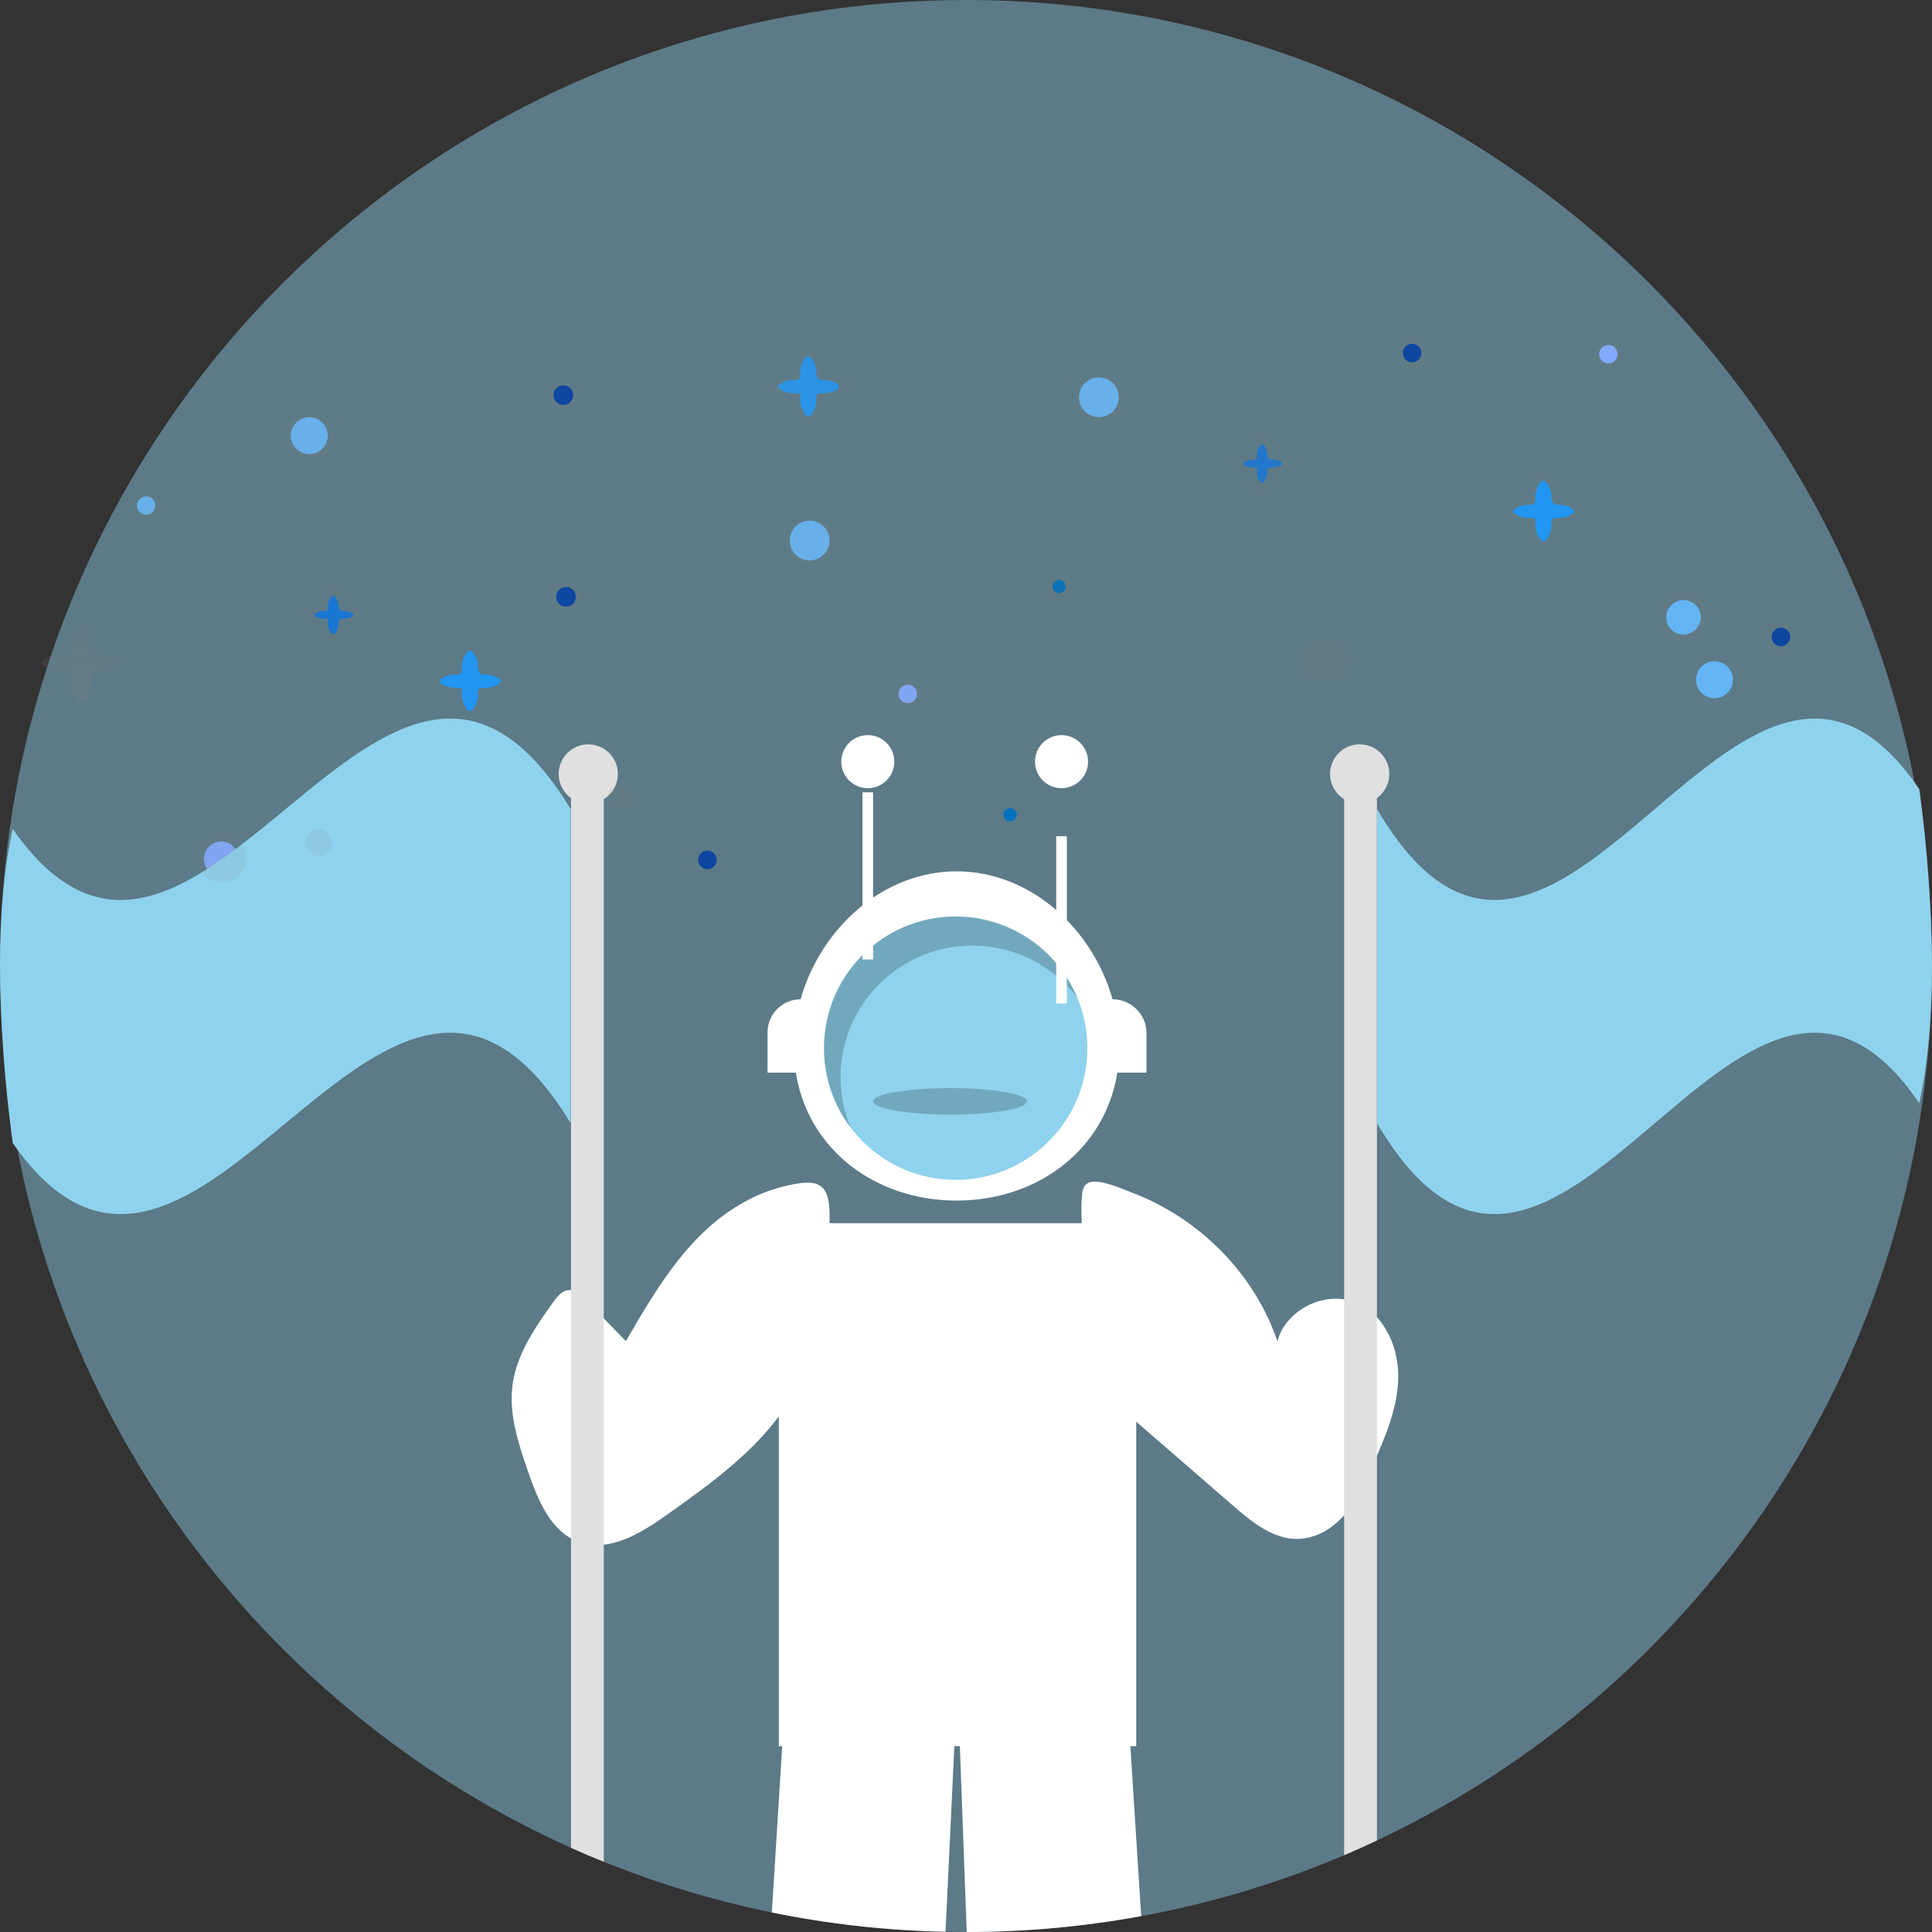 <svg width="63" height="63" viewBox="0 0 63 63" fill="none" xmlns="http://www.w3.org/2000/svg">
<rect x="0" y="0" width="63" height="63" fill="#333333" stroke="none"/>
<g clip-path="url(#clip0)">
<path opacity="0.45" d="M63 31.5C63.001 33.22 62.862 34.936 62.584 36.633C62.561 36.774 62.537 36.914 62.512 37.054C60.708 47.194 54.053 55.656 45.031 59.954C44.988 59.975 44.944 59.995 44.9 60.016C44.547 60.182 44.191 60.342 43.831 60.496C43.734 60.536 43.638 60.577 43.54 60.617C41.589 61.425 39.562 62.033 37.488 62.431C37.397 62.45 37.305 62.466 37.213 62.483C35.336 62.826 33.432 63 31.523 63H31.436C31.266 63 31.097 62.998 30.928 62.994C30.896 62.994 30.864 62.994 30.832 62.992C28.929 62.954 27.034 62.743 25.169 62.364C25.078 62.345 24.987 62.326 24.896 62.306C23.219 61.949 21.575 61.454 19.979 60.826C19.881 60.789 19.785 60.75 19.688 60.71C19.328 60.566 18.972 60.414 18.62 60.255C18.576 60.235 18.531 60.215 18.488 60.195C9.203 55.978 2.326 47.388 0.488 37.054C0.463 36.914 0.439 36.774 0.416 36.633C-0.138 33.241 -0.139 29.782 0.413 26.389C0.444 26.194 0.478 25.999 0.514 25.805C0.762 24.444 1.1 23.102 1.527 21.786C1.57 21.652 1.614 21.518 1.659 21.384C5.873 8.95 17.642 0 31.5 0C46.952 0 59.806 11.127 62.486 25.805C62.522 25.999 62.556 26.194 62.587 26.389C62.863 28.079 63.001 29.788 63 31.5Z" fill="#8FD2ED"/>
<path d="M26.904 12.391H26.736C26.702 12.391 26.617 12.257 26.617 12.219V12.062C26.617 11.941 26.48 11.606 26.358 11.606C26.236 11.606 26.098 11.941 26.098 12.062V12.219C26.098 12.274 26.056 12.391 26.004 12.391H25.836C25.714 12.391 25.38 12.486 25.38 12.608C25.38 12.73 25.714 12.824 25.836 12.824H26.036C26.1 12.824 26.098 12.889 26.098 12.923V13.131C26.098 13.253 26.236 13.587 26.358 13.587C26.48 13.587 26.617 13.253 26.617 13.131V12.923C26.617 12.895 26.673 12.824 26.704 12.824H26.904C27.026 12.824 27.36 12.73 27.36 12.608C27.36 12.486 27.026 12.391 26.904 12.391Z" fill="#2196F3"/>
<path d="M3.364 21.326H3.142C3.097 21.326 2.985 21.148 2.985 21.097V20.891C2.985 20.73 2.803 20.289 2.642 20.289C2.481 20.289 2.299 20.73 2.299 20.891V21.097C2.299 21.17 2.243 21.326 2.175 21.326H1.953C1.792 21.326 1.351 21.45 1.351 21.611C1.351 21.772 1.792 21.897 1.953 21.897H2.218C2.301 21.897 2.299 21.983 2.299 22.027V22.302C2.299 22.463 2.481 22.905 2.642 22.905C2.803 22.905 2.985 22.463 2.985 22.302V22.027C2.985 21.991 3.059 21.897 3.1 21.897H3.364C3.525 21.897 3.967 21.772 3.967 21.611C3.967 21.45 3.525 21.326 3.364 21.326Z" fill="url(#paint0_linear)"/>
<path d="M27.076 12.325H26.854C26.809 12.325 26.697 12.148 26.697 12.097V11.891C26.697 11.73 26.515 11.289 26.354 11.289C26.193 11.289 26.011 11.73 26.011 11.891V12.097C26.011 12.17 25.955 12.325 25.886 12.325H25.665C25.503 12.325 25.062 12.45 25.062 12.611C25.062 12.772 25.503 12.897 25.665 12.897H25.929C26.013 12.897 26.011 12.983 26.011 13.027V13.302C26.011 13.463 26.193 13.905 26.354 13.905C26.515 13.905 26.697 13.463 26.697 13.302V13.027C26.697 12.991 26.77 12.897 26.811 12.897H27.076C27.237 12.897 27.678 12.772 27.678 12.611C27.678 12.45 27.237 12.325 27.076 12.325Z" fill="url(#paint1_linear)"/>
<path d="M51.047 16.393H50.825C50.78 16.393 50.668 16.215 50.668 16.165V15.958C50.668 15.797 50.486 15.356 50.325 15.356C50.164 15.356 49.982 15.797 49.982 15.958V16.165C49.982 16.237 49.926 16.393 49.858 16.393H49.636C49.475 16.393 49.033 16.518 49.033 16.679C49.033 16.84 49.475 16.964 49.636 16.964H49.9C49.984 16.964 49.982 17.051 49.982 17.095V17.37C49.982 17.53 50.164 17.972 50.325 17.972C50.486 17.972 50.668 17.53 50.668 17.37V17.095C50.668 17.058 50.742 16.964 50.782 16.964H51.047C51.208 16.964 51.649 16.84 51.649 16.679C51.649 16.518 51.208 16.393 51.047 16.393Z" fill="url(#paint2_linear)"/>
<path d="M41.522 14.988H41.414C41.393 14.988 41.329 14.903 41.329 14.878V14.779C41.329 14.701 41.233 14.488 41.156 14.488C41.078 14.488 40.983 14.701 40.983 14.779V14.878C40.983 14.913 40.981 14.988 40.948 14.988H40.841C40.763 14.988 40.55 15.04 40.55 15.117C40.55 15.195 40.763 15.247 40.841 15.247H40.968C41.009 15.247 40.983 15.306 40.983 15.327V15.46C40.983 15.537 41.078 15.75 41.156 15.75C41.233 15.75 41.329 15.537 41.329 15.46V15.327C41.329 15.309 41.374 15.247 41.394 15.247H41.522C41.599 15.247 41.812 15.195 41.812 15.117C41.812 15.04 41.599 14.988 41.522 14.988Z" fill="#1976D2"/>
<path d="M11.448 19.837H11.273C11.238 19.837 11.134 19.699 11.134 19.659V19.497C11.134 19.37 10.978 19.023 10.851 19.023C10.725 19.023 10.569 19.37 10.569 19.497V19.659C10.569 19.716 10.566 19.837 10.512 19.837H10.338C10.211 19.837 9.864 19.922 9.864 20.049C9.864 20.175 10.211 20.261 10.338 20.261H10.546C10.612 20.261 10.569 20.356 10.569 20.39V20.607C10.569 20.733 10.725 21.081 10.851 21.081C10.978 21.081 11.134 20.733 11.134 20.607V20.39C11.134 20.362 11.207 20.261 11.239 20.261H11.448C11.574 20.261 11.921 20.175 11.921 20.049C11.921 19.922 11.574 19.837 11.448 19.837Z" fill="url(#paint3_linear)"/>
<path d="M41.736 14.905H41.562C41.526 14.905 41.422 14.767 41.422 14.726V14.564C41.422 14.438 41.267 14.091 41.14 14.091C41.013 14.091 40.858 14.438 40.858 14.564V14.726C40.858 14.784 40.855 14.905 40.801 14.905H40.626C40.5 14.905 40.153 14.99 40.153 15.116C40.153 15.243 40.5 15.328 40.626 15.328H40.834C40.9 15.328 40.858 15.423 40.858 15.458V15.674C40.858 15.801 41.013 16.148 41.14 16.148C41.267 16.148 41.422 15.801 41.422 15.674V15.458C41.422 15.429 41.496 15.328 41.528 15.328H41.736C41.863 15.328 42.21 15.243 42.21 15.116C42.21 14.99 41.863 14.905 41.736 14.905Z" fill="url(#paint4_linear)"/>
<path d="M11.233 19.92H11.126C11.104 19.92 11.04 19.835 11.04 19.811V19.712C11.04 19.634 10.945 19.421 10.867 19.421C10.79 19.421 10.694 19.634 10.694 19.712V19.811C10.694 19.846 10.692 19.92 10.659 19.92H10.552C10.475 19.92 10.262 19.972 10.262 20.05C10.262 20.128 10.475 20.18 10.552 20.18H10.68C10.72 20.18 10.694 20.238 10.694 20.26V20.392C10.694 20.47 10.79 20.683 10.867 20.683C10.945 20.683 11.04 20.47 11.04 20.392V20.26C11.04 20.242 11.086 20.18 11.105 20.18H11.233C11.311 20.18 11.524 20.128 11.524 20.05C11.524 19.972 11.311 19.92 11.233 19.92Z" fill="#1976D2"/>
<path d="M35.834 13.603C36.192 13.603 36.483 13.312 36.483 12.954C36.483 12.595 36.192 12.305 35.834 12.305C35.475 12.305 35.185 12.595 35.185 12.954C35.185 13.312 35.475 13.603 35.834 13.603Z" fill="#64B5F6"/>
<path d="M34.536 19.343C34.655 19.343 34.752 19.247 34.752 19.127C34.752 19.008 34.655 18.911 34.536 18.911C34.416 18.911 34.319 19.008 34.319 19.127C34.319 19.247 34.416 19.343 34.536 19.343Z" fill="#0071BC"/>
<path d="M10.085 14.807C10.418 14.807 10.687 14.538 10.687 14.205C10.687 13.873 10.418 13.603 10.085 13.603C9.752 13.603 9.483 13.873 9.483 14.205C9.483 14.538 9.752 14.807 10.085 14.807Z" fill="#64B5F6"/>
<path d="M4.765 16.785C4.931 16.785 5.066 16.65 5.066 16.484C5.066 16.318 4.931 16.183 4.765 16.183C4.598 16.183 4.464 16.318 4.464 16.484C4.464 16.65 4.598 16.785 4.765 16.785Z" fill="#64B5F6"/>
<path d="M29.601 22.929C29.767 22.929 29.902 22.795 29.902 22.628C29.902 22.462 29.767 22.327 29.601 22.327C29.435 22.327 29.3 22.462 29.3 22.628C29.3 22.795 29.435 22.929 29.601 22.929Z" fill="#82A9FF"/>
<path d="M7.215 28.567C7.525 28.567 7.777 28.315 7.777 28.004C7.777 27.694 7.525 27.442 7.215 27.442C6.904 27.442 6.652 27.694 6.652 28.004C6.652 28.315 6.904 28.567 7.215 28.567Z" fill="#82A9FF"/>
<path d="M18.371 13.411C18.661 13.411 18.896 13.176 18.896 12.885C18.896 12.595 18.661 12.36 18.371 12.36C18.081 12.36 17.846 12.595 17.846 12.885C17.846 13.176 18.081 13.411 18.371 13.411Z" fill="url(#paint5_linear)"/>
<path d="M18.458 19.988C18.748 19.988 18.983 19.753 18.983 19.462C18.983 19.172 18.748 18.937 18.458 18.937C18.167 18.937 17.932 19.172 17.932 19.462C17.932 19.753 18.167 19.988 18.458 19.988Z" fill="url(#paint6_linear)"/>
<path d="M46.063 12.026C46.353 12.026 46.589 11.791 46.589 11.501C46.589 11.211 46.353 10.975 46.063 10.975C45.773 10.975 45.538 11.211 45.538 11.501C45.538 11.791 45.773 12.026 46.063 12.026Z" fill="url(#paint7_linear)"/>
<path d="M58.092 21.372C58.382 21.372 58.618 21.137 58.618 20.847C58.618 20.557 58.382 20.322 58.092 20.322C57.802 20.322 57.567 20.557 57.567 20.847C57.567 21.137 57.802 21.372 58.092 21.372Z" fill="url(#paint8_linear)"/>
<path d="M18.371 13.206C18.548 13.206 18.692 13.063 18.692 12.885C18.692 12.708 18.548 12.565 18.371 12.565C18.194 12.565 18.05 12.708 18.05 12.885C18.05 13.063 18.194 13.206 18.371 13.206Z" fill="#0D47A1"/>
<path d="M26.401 18.276C26.76 18.276 27.05 17.985 27.05 17.627C27.05 17.268 26.76 16.978 26.401 16.978C26.043 16.978 25.752 17.268 25.752 17.627C25.752 17.985 26.043 18.276 26.401 18.276Z" fill="#64B5F6"/>
<path d="M45.594 44.964C45.574 45.725 45.326 46.453 45.031 47.16C44.988 47.264 44.944 47.367 44.9 47.469C44.854 47.573 44.808 47.677 44.762 47.781C44.521 48.324 44.276 48.875 43.897 49.333C43.875 49.359 43.853 49.385 43.831 49.41C43.741 49.511 43.644 49.605 43.54 49.691C43.218 49.975 42.813 50.147 42.385 50.182C41.559 50.225 40.843 49.65 40.219 49.107C39.474 48.462 38.729 47.815 37.983 47.168C37.727 46.946 37.106 46.407 37.051 46.359V56.94H36.86L36.974 58.732L37.213 62.483C35.336 62.826 33.432 63 31.523 63L31.366 58.738L31.321 57.524L31.299 56.94H31.121L31.105 57.257L31.035 58.738L30.832 62.992C28.929 62.954 27.034 62.743 25.169 62.364L25.395 58.737L25.507 56.94H25.396V46.188C25.065 46.624 24.697 47.031 24.295 47.403C23.511 48.139 22.618 48.778 21.739 49.401C21.206 49.779 20.6 50.17 19.979 50.319C19.883 50.343 19.786 50.36 19.688 50.371C19.416 50.405 19.139 50.375 18.879 50.283C18.789 50.251 18.702 50.211 18.62 50.164C18.574 50.139 18.53 50.112 18.488 50.083C17.84 49.641 17.499 48.793 17.232 48.022C16.908 47.087 16.579 46.109 16.717 45.129C16.801 44.536 17.048 43.992 17.358 43.475C17.568 43.125 17.807 42.787 18.043 42.457C18.157 42.298 18.293 42.127 18.474 42.078H18.475L18.488 42.076C18.51 42.071 18.532 42.067 18.555 42.066C18.576 42.066 18.598 42.066 18.62 42.068C18.8 42.09 18.954 42.234 19.084 42.368C19.286 42.576 19.487 42.783 19.688 42.991C19.785 43.09 19.882 43.19 19.979 43.289C19.995 43.306 20.01 43.322 20.027 43.339C20.155 43.47 20.282 43.602 20.41 43.733C20.66 43.301 20.912 42.867 21.178 42.442C21.718 41.577 22.315 40.751 23.065 40.065C23.438 39.722 23.851 39.425 24.295 39.182C24.68 38.969 25.091 38.807 25.518 38.698C26.009 38.575 26.375 38.519 26.626 38.607C26.823 38.677 26.95 38.837 27.009 39.125C27.011 39.128 27.011 39.131 27.011 39.134C27.039 39.286 27.053 39.441 27.051 39.596C27.051 39.693 27.051 39.789 27.05 39.886H35.273C35.265 39.636 35.258 39.363 35.271 39.134C35.274 39.078 35.278 39.025 35.283 38.976C35.286 38.862 35.318 38.751 35.377 38.653C35.418 38.612 35.468 38.579 35.523 38.559C35.579 38.538 35.638 38.53 35.696 38.534C36.075 38.529 36.623 38.781 36.891 38.881C37.268 39.022 37.633 39.192 37.983 39.39C39.674 40.336 41.031 41.895 41.654 43.736C41.716 43.508 41.825 43.295 41.975 43.112C42.075 42.987 42.19 42.874 42.318 42.778C42.524 42.621 42.757 42.504 43.005 42.431C43.179 42.379 43.359 42.352 43.54 42.349C43.637 42.347 43.735 42.354 43.831 42.368C43.987 42.391 44.139 42.435 44.282 42.501C44.516 42.61 44.726 42.764 44.9 42.954C44.946 43.004 44.99 43.056 45.031 43.11C45.294 43.463 45.47 43.874 45.544 44.309C45.584 44.525 45.601 44.744 45.594 44.964Z" fill="white"/>
<path d="M36.279 32.585C35.627 30.278 33.597 28.413 31.193 28.413C28.789 28.413 26.759 30.278 26.107 32.585C25.821 32.585 25.546 32.699 25.344 32.901C25.141 33.103 25.028 33.378 25.028 33.664V34.977H25.951C26.349 37.486 28.544 39.149 31.193 39.149C33.842 39.149 36.037 37.486 36.435 34.977H37.386V33.692C37.386 33.547 37.358 33.403 37.302 33.269C37.246 33.134 37.165 33.012 37.062 32.909C36.959 32.806 36.837 32.725 36.703 32.669C36.568 32.614 36.424 32.585 36.279 32.585Z" fill="white"/>
<path d="M31.162 38.474C33.534 38.474 35.457 36.552 35.457 34.18C35.457 31.808 33.534 29.886 31.162 29.886C28.791 29.886 26.868 31.808 26.868 34.18C26.868 36.552 28.791 38.474 31.162 38.474Z" fill="#8FD2ED"/>
<path d="M45.303 25.238C45.303 25.442 45.239 25.64 45.119 25.805C45.06 25.886 44.989 25.958 44.907 26.017C44.905 26.019 44.902 26.021 44.9 26.023V60.016C44.547 60.182 44.191 60.342 43.831 60.496V26.06C43.688 25.972 43.57 25.848 43.489 25.7C43.409 25.552 43.368 25.386 43.372 25.217C43.375 25.049 43.423 24.885 43.51 24.74C43.596 24.596 43.719 24.477 43.866 24.395C44.013 24.313 44.179 24.271 44.348 24.272C44.516 24.274 44.681 24.32 44.826 24.405C44.971 24.49 45.092 24.612 45.175 24.758C45.259 24.904 45.303 25.07 45.303 25.238Z" fill="#E0E0E0"/>
<path d="M63 31.5C63 33.251 62.858 34.71 62.584 35.974C56.692 27.316 50.8 46.642 44.907 36.633V26.389C50.801 36.4 56.694 17.064 62.587 25.735C62.848 27.646 62.986 29.572 63 31.5Z" fill="#8FD2ED"/>
<path d="M20.149 25.238C20.149 25.375 20.12 25.51 20.064 25.634C20.008 25.759 19.925 25.87 19.823 25.96C19.781 25.997 19.736 26.031 19.688 26.06V60.71C19.328 60.566 18.972 60.414 18.62 60.255V26.023C18.617 26.021 18.614 26.019 18.612 26.017C18.531 25.958 18.459 25.886 18.401 25.805C18.311 25.681 18.252 25.539 18.229 25.388C18.205 25.238 18.217 25.084 18.265 24.939C18.312 24.794 18.393 24.662 18.5 24.555C18.608 24.447 18.74 24.366 18.885 24.319C19.03 24.272 19.184 24.26 19.334 24.284C19.485 24.308 19.628 24.367 19.751 24.457C19.874 24.547 19.974 24.664 20.044 24.8C20.113 24.936 20.149 25.086 20.149 25.238Z" fill="#E0E0E0"/>
<path d="M18.612 26.389C18.612 29.804 18.612 33.219 18.612 36.633C12.547 26.618 6.481 45.977 0.416 37.275C0.153 35.361 0.013 33.432 0 31.5C0 29.757 0.141 28.296 0.413 27.026C6.479 35.74 12.546 16.372 18.612 26.389Z" fill="#8FD2ED"/>
<path opacity="0.2" d="M31.704 30.834C32.369 30.834 33.025 30.988 33.62 31.284C34.215 31.581 34.733 32.012 35.133 32.543C34.9 31.979 34.55 31.471 34.106 31.052C33.662 30.634 33.134 30.316 32.556 30.118C31.98 29.919 31.367 29.847 30.759 29.904C30.152 29.961 29.564 30.147 29.034 30.45C28.504 30.752 28.045 31.164 27.686 31.658C27.328 32.152 27.079 32.716 26.956 33.314C26.833 33.911 26.839 34.528 26.973 35.123C27.107 35.719 27.367 36.279 27.734 36.766C27.465 36.113 27.361 35.405 27.431 34.703C27.502 34 27.744 33.326 28.136 32.74C28.529 32.154 29.059 31.673 29.682 31.341C30.304 31.008 30.999 30.834 31.704 30.834V30.834Z" fill="black"/>
<path d="M15.871 21.997H15.703C15.668 21.997 15.584 21.863 15.584 21.824V21.668C15.584 21.546 15.446 21.212 15.324 21.212C15.202 21.212 15.065 21.546 15.065 21.668V21.824C15.065 21.879 15.022 21.997 14.97 21.997H14.802C14.681 21.997 14.346 22.092 14.346 22.213C14.346 22.335 14.681 22.43 14.802 22.43H15.003C15.066 22.43 15.065 22.495 15.065 22.528V22.737C15.065 22.858 15.202 23.193 15.324 23.193C15.446 23.193 15.584 22.858 15.584 22.737V22.528C15.584 22.501 15.639 22.43 15.67 22.43H15.871C15.992 22.43 16.327 22.335 16.327 22.213C16.327 22.092 15.992 21.997 15.871 21.997Z" fill="#2196F3"/>
<path d="M23.069 28.343C23.237 28.343 23.372 28.208 23.372 28.04C23.372 27.873 23.237 27.738 23.069 27.738C22.902 27.738 22.767 27.873 22.767 28.04C22.767 28.208 22.902 28.343 23.069 28.343Z" fill="#0D47A1"/>
<path d="M55.907 22.769C56.24 22.769 56.509 22.499 56.509 22.167C56.509 21.834 56.24 21.564 55.907 21.564C55.575 21.564 55.305 21.834 55.305 22.167C55.305 22.499 55.575 22.769 55.907 22.769Z" fill="#64B5F6"/>
<path d="M32.935 26.786C33.054 26.786 33.151 26.689 33.151 26.569C33.151 26.45 33.054 26.353 32.935 26.353C32.815 26.353 32.718 26.45 32.718 26.569C32.718 26.689 32.815 26.786 32.935 26.786Z" fill="#0071BC"/>
<path d="M18.458 19.783C18.635 19.783 18.779 19.64 18.779 19.462C18.779 19.285 18.635 19.141 18.458 19.141C18.28 19.141 18.137 19.285 18.137 19.462C18.137 19.64 18.28 19.783 18.458 19.783Z" fill="#0D47A1"/>
<path d="M50.875 16.459H50.707C50.673 16.459 50.589 16.324 50.589 16.286V16.13C50.589 16.008 50.451 15.674 50.329 15.674C50.207 15.674 50.069 16.008 50.069 16.13V16.286C50.069 16.341 50.027 16.459 49.975 16.459H49.807C49.685 16.459 49.351 16.553 49.351 16.675C49.351 16.797 49.685 16.891 49.807 16.891H50.008C50.071 16.891 50.069 16.957 50.069 16.99V17.198C50.069 17.32 50.207 17.654 50.329 17.654C50.451 17.654 50.589 17.32 50.589 17.198V16.99C50.589 16.962 50.644 16.891 50.675 16.891H50.875C50.997 16.891 51.331 16.797 51.331 16.675C51.331 16.553 50.997 16.459 50.875 16.459Z" fill="#2196F3"/>
<path d="M58.074 21.074C58.241 21.074 58.377 20.939 58.377 20.771C58.377 20.604 58.241 20.468 58.074 20.468C57.907 20.468 57.771 20.604 57.771 20.771C57.771 20.939 57.907 21.074 58.074 21.074Z" fill="#0D47A1"/>
<path d="M46.045 11.815C46.213 11.815 46.348 11.679 46.348 11.512C46.348 11.344 46.213 11.209 46.045 11.209C45.878 11.209 45.742 11.344 45.742 11.512C45.742 11.679 45.878 11.815 46.045 11.815Z" fill="#0D47A1"/>
<path d="M54.912 20.894C55.356 20.894 55.717 20.534 55.717 20.09C55.717 19.645 55.356 19.285 54.912 19.285C54.468 19.285 54.107 19.645 54.107 20.09C54.107 20.534 54.468 20.894 54.912 20.894Z" fill="url(#paint9_linear)"/>
<path d="M43.229 22.366C43.674 22.366 44.034 22.005 44.034 21.561C44.034 21.116 43.674 20.756 43.229 20.756C42.785 20.756 42.425 21.116 42.425 21.561C42.425 22.005 42.785 22.366 43.229 22.366Z" fill="url(#paint10_linear)"/>
<path d="M35.873 13.798C36.318 13.798 36.678 13.438 36.678 12.994C36.678 12.549 36.318 12.189 35.873 12.189C35.429 12.189 35.069 12.549 35.069 12.994C35.069 13.438 35.429 13.798 35.873 13.798Z" fill="url(#paint11_linear)"/>
<path d="M26.441 18.471C26.885 18.471 27.245 18.111 27.245 17.667C27.245 17.222 26.885 16.862 26.441 16.862C25.996 16.862 25.636 17.222 25.636 17.667C25.636 18.111 25.996 18.471 26.441 18.471Z" fill="url(#paint12_linear)"/>
<path d="M10.085 15.01C10.529 15.01 10.89 14.649 10.89 14.205C10.89 13.761 10.529 13.4 10.085 13.4C9.641 13.4 9.28 13.761 9.28 14.205C9.28 14.649 9.641 15.01 10.085 15.01Z" fill="url(#paint13_linear)"/>
<path d="M7.229 28.769C7.674 28.769 8.034 28.409 8.034 27.965C8.034 27.52 7.674 27.16 7.229 27.16C6.785 27.16 6.424 27.52 6.424 27.965C6.424 28.409 6.785 28.769 7.229 28.769Z" fill="url(#paint14_linear)"/>
<path d="M52.447 11.986C52.688 11.986 52.882 11.791 52.882 11.551C52.882 11.311 52.688 11.116 52.447 11.116C52.207 11.116 52.012 11.311 52.012 11.551C52.012 11.791 52.207 11.986 52.447 11.986Z" fill="url(#paint15_linear)"/>
<path d="M29.601 23.063C29.841 23.063 30.036 22.869 30.036 22.628C30.036 22.388 29.841 22.193 29.601 22.193C29.361 22.193 29.166 22.388 29.166 22.628C29.166 22.869 29.361 23.063 29.601 23.063Z" fill="url(#paint16_linear)"/>
<path d="M4.765 16.919C5.005 16.919 5.2 16.724 5.2 16.484C5.2 16.244 5.005 16.049 4.765 16.049C4.524 16.049 4.33 16.244 4.33 16.484C4.33 16.724 4.524 16.919 4.765 16.919Z" fill="url(#paint17_linear)"/>
<path d="M10.39 27.909C10.63 27.909 10.825 27.715 10.825 27.474C10.825 27.234 10.63 27.04 10.39 27.04C10.149 27.04 9.955 27.234 9.955 27.474C9.955 27.715 10.149 27.909 10.39 27.909Z" fill="url(#paint18_linear)"/>
<path d="M20.255 26.438C20.495 26.438 20.69 26.244 20.69 26.003C20.69 25.763 20.495 25.568 20.255 25.568C20.015 25.568 19.82 25.763 19.82 26.003C19.82 26.244 20.015 26.438 20.255 26.438Z" fill="url(#paint19_linear)"/>
<path d="M34.534 19.602C34.774 19.602 34.969 19.407 34.969 19.167C34.969 18.927 34.774 18.732 34.534 18.732C34.294 18.732 34.099 18.927 34.099 19.167C34.099 19.407 34.294 19.602 34.534 19.602Z" fill="url(#paint20_linear)"/>
<path d="M52.447 11.852C52.614 11.852 52.748 11.718 52.748 11.551C52.748 11.385 52.614 11.25 52.447 11.25C52.281 11.25 52.146 11.385 52.146 11.551C52.146 11.718 52.281 11.852 52.447 11.852Z" fill="#82A9FF"/>
<path d="M54.898 20.692C55.208 20.692 55.46 20.44 55.46 20.129C55.46 19.819 55.208 19.567 54.898 19.567C54.587 19.567 54.335 19.819 54.335 20.129C54.335 20.44 54.587 20.692 54.898 20.692Z" fill="#64B5F6"/>
<path opacity="0.2" d="M30.981 36.346C32.367 36.346 33.49 36.152 33.49 35.913C33.49 35.675 32.367 35.481 30.981 35.481C29.595 35.481 28.471 35.675 28.471 35.913C28.471 36.152 29.595 36.346 30.981 36.346Z" fill="black"/>
<path d="M28.471 25.837H28.125V31.288H28.471V25.837Z" fill="white"/>
<path d="M34.788 27.269H34.442V32.721H34.788V27.269Z" fill="white"/>
<path d="M28.298 25.702C28.776 25.702 29.163 25.314 29.163 24.837C29.163 24.359 28.776 23.971 28.298 23.971C27.82 23.971 27.433 24.359 27.433 24.837C27.433 25.314 27.82 25.702 28.298 25.702Z" fill="white"/>
<path d="M34.615 25.702C35.093 25.702 35.481 25.314 35.481 24.837C35.481 24.359 35.093 23.971 34.615 23.971C34.137 23.971 33.75 24.359 33.75 24.837C33.75 25.314 34.137 25.702 34.615 25.702Z" fill="white"/>
</g>
<defs>
<linearGradient id="paint0_linear" x1="2.659" y1="22.905" x2="2.659" y2="20.289" gradientUnits="userSpaceOnUse">
<stop stop-color="#808080" stop-opacity="0.25"/>
<stop offset="0.535" stop-color="#808080" stop-opacity="0.12"/>
<stop offset="1" stop-color="#808080" stop-opacity="0.1"/>
</linearGradient>
<linearGradient id="paint1_linear" x1="1439.65" y1="656.62" x2="1439.65" y2="577.533" gradientUnits="userSpaceOnUse">
<stop stop-color="#808080" stop-opacity="0.25"/>
<stop offset="0.535" stop-color="#808080" stop-opacity="0.12"/>
<stop offset="1" stop-color="#808080" stop-opacity="0.1"/>
</linearGradient>
<linearGradient id="paint2_linear" x1="2188.28" y1="783.643" x2="2188.28" y2="704.557" gradientUnits="userSpaceOnUse">
<stop stop-color="#808080" stop-opacity="0.25"/>
<stop offset="0.535" stop-color="#808080" stop-opacity="0.12"/>
<stop offset="1" stop-color="#808080" stop-opacity="0.1"/>
</linearGradient>
<linearGradient id="paint3_linear" x1="754.343" y1="697.107" x2="754.343" y2="648.198" gradientUnits="userSpaceOnUse">
<stop stop-color="#808080" stop-opacity="0.25"/>
<stop offset="0.535" stop-color="#808080" stop-opacity="0.12"/>
<stop offset="1" stop-color="#808080" stop-opacity="0.1"/>
</linearGradient>
<linearGradient id="paint4_linear" x1="1504.69" y1="574.908" x2="1504.69" y2="525.999" gradientUnits="userSpaceOnUse">
<stop stop-color="#808080" stop-opacity="0.25"/>
<stop offset="0.535" stop-color="#808080" stop-opacity="0.12"/>
<stop offset="1" stop-color="#808080" stop-opacity="0.1"/>
</linearGradient>
<linearGradient id="paint5_linear" x1="240.925" y1="175.207" x2="240.925" y2="162.447" gradientUnits="userSpaceOnUse">
<stop stop-color="#808080" stop-opacity="0.25"/>
<stop offset="0.535" stop-color="#808080" stop-opacity="0.12"/>
<stop offset="1" stop-color="#808080" stop-opacity="0.1"/>
</linearGradient>
<linearGradient id="paint6_linear" x1="242.063" y1="261.648" x2="242.063" y2="248.888" gradientUnits="userSpaceOnUse">
<stop stop-color="#808080" stop-opacity="0.25"/>
<stop offset="0.535" stop-color="#808080" stop-opacity="0.12"/>
<stop offset="1" stop-color="#808080" stop-opacity="0.1"/>
</linearGradient>
<linearGradient id="paint7_linear" x1="604.885" y1="157.009" x2="604.885" y2="144.249" gradientUnits="userSpaceOnUse">
<stop stop-color="#808080" stop-opacity="0.25"/>
<stop offset="0.535" stop-color="#808080" stop-opacity="0.12"/>
<stop offset="1" stop-color="#808080" stop-opacity="0.1"/>
</linearGradient>
<linearGradient id="paint8_linear" x1="762.981" y1="279.846" x2="762.981" y2="267.086" gradientUnits="userSpaceOnUse">
<stop stop-color="#808080" stop-opacity="0.25"/>
<stop offset="0.535" stop-color="#808080" stop-opacity="0.12"/>
<stop offset="1" stop-color="#808080" stop-opacity="0.1"/>
</linearGradient>
<linearGradient id="paint9_linear" x1="1075.36" y1="407.881" x2="1075.36" y2="377.948" gradientUnits="userSpaceOnUse">
<stop stop-color="#808080" stop-opacity="0.25"/>
<stop offset="0.535" stop-color="#808080" stop-opacity="0.12"/>
<stop offset="1" stop-color="#808080" stop-opacity="0.1"/>
</linearGradient>
<linearGradient id="paint10_linear" x1="846.405" y1="436.713" x2="846.405" y2="406.78" gradientUnits="userSpaceOnUse">
<stop stop-color="#808080" stop-opacity="0.25"/>
<stop offset="0.535" stop-color="#808080" stop-opacity="0.12"/>
<stop offset="1" stop-color="#808080" stop-opacity="0.1"/>
</linearGradient>
<linearGradient id="paint11_linear" x1="702.246" y1="268.81" x2="702.246" y2="238.877" gradientUnits="userSpaceOnUse">
<stop stop-color="#808080" stop-opacity="0.25"/>
<stop offset="0.535" stop-color="#808080" stop-opacity="0.12"/>
<stop offset="1" stop-color="#808080" stop-opacity="0.1"/>
</linearGradient>
<linearGradient id="paint12_linear" x1="517.383" y1="360.393" x2="517.383" y2="330.461" gradientUnits="userSpaceOnUse">
<stop stop-color="#808080" stop-opacity="0.25"/>
<stop offset="0.535" stop-color="#808080" stop-opacity="0.12"/>
<stop offset="1" stop-color="#808080" stop-opacity="0.1"/>
</linearGradient>
<linearGradient id="paint13_linear" x1="196.841" y1="292.554" x2="196.841" y2="262.621" gradientUnits="userSpaceOnUse">
<stop stop-color="#808080" stop-opacity="0.25"/>
<stop offset="0.535" stop-color="#808080" stop-opacity="0.12"/>
<stop offset="1" stop-color="#808080" stop-opacity="0.1"/>
</linearGradient>
<linearGradient id="paint14_linear" x1="140.874" y1="562.216" x2="140.874" y2="532.283" gradientUnits="userSpaceOnUse">
<stop stop-color="#808080" stop-opacity="0.25"/>
<stop offset="0.535" stop-color="#808080" stop-opacity="0.12"/>
<stop offset="1" stop-color="#808080" stop-opacity="0.1"/>
</linearGradient>
<linearGradient id="paint15_linear" x1="579.194" y1="131.598" x2="579.194" y2="122.855" gradientUnits="userSpaceOnUse">
<stop stop-color="#808080" stop-opacity="0.25"/>
<stop offset="0.535" stop-color="#808080" stop-opacity="0.12"/>
<stop offset="1" stop-color="#808080" stop-opacity="0.1"/>
</linearGradient>
<linearGradient id="paint16_linear" x1="326.707" y1="254.016" x2="326.707" y2="245.273" gradientUnits="userSpaceOnUse">
<stop stop-color="#808080" stop-opacity="0.25"/>
<stop offset="0.535" stop-color="#808080" stop-opacity="0.12"/>
<stop offset="1" stop-color="#808080" stop-opacity="0.1"/>
</linearGradient>
<linearGradient id="paint17_linear" x1="52.223" y1="186.113" x2="52.223" y2="177.369" gradientUnits="userSpaceOnUse">
<stop stop-color="#808080" stop-opacity="0.25"/>
<stop offset="0.535" stop-color="#808080" stop-opacity="0.12"/>
<stop offset="1" stop-color="#808080" stop-opacity="0.1"/>
</linearGradient>
<linearGradient id="paint18_linear" x1="114.388" y1="307.574" x2="114.388" y2="298.831" gradientUnits="userSpaceOnUse">
<stop stop-color="#808080" stop-opacity="0.25"/>
<stop offset="0.535" stop-color="#808080" stop-opacity="0.12"/>
<stop offset="1" stop-color="#808080" stop-opacity="0.1"/>
</linearGradient>
<linearGradient id="paint19_linear" x1="223.417" y1="291.315" x2="223.417" y2="282.572" gradientUnits="userSpaceOnUse">
<stop stop-color="#808080" stop-opacity="0.25"/>
<stop offset="0.535" stop-color="#808080" stop-opacity="0.12"/>
<stop offset="1" stop-color="#808080" stop-opacity="0.1"/>
</linearGradient>
<linearGradient id="paint20_linear" x1="381.221" y1="215.761" x2="381.221" y2="207.018" gradientUnits="userSpaceOnUse">
<stop stop-color="#808080" stop-opacity="0.25"/>
<stop offset="0.535" stop-color="#808080" stop-opacity="0.12"/>
<stop offset="1" stop-color="#808080" stop-opacity="0.1"/>
</linearGradient>
<clipPath id="clip0">
<rect width="63" height="63" fill="white"/>
</clipPath>
</defs>
</svg>
